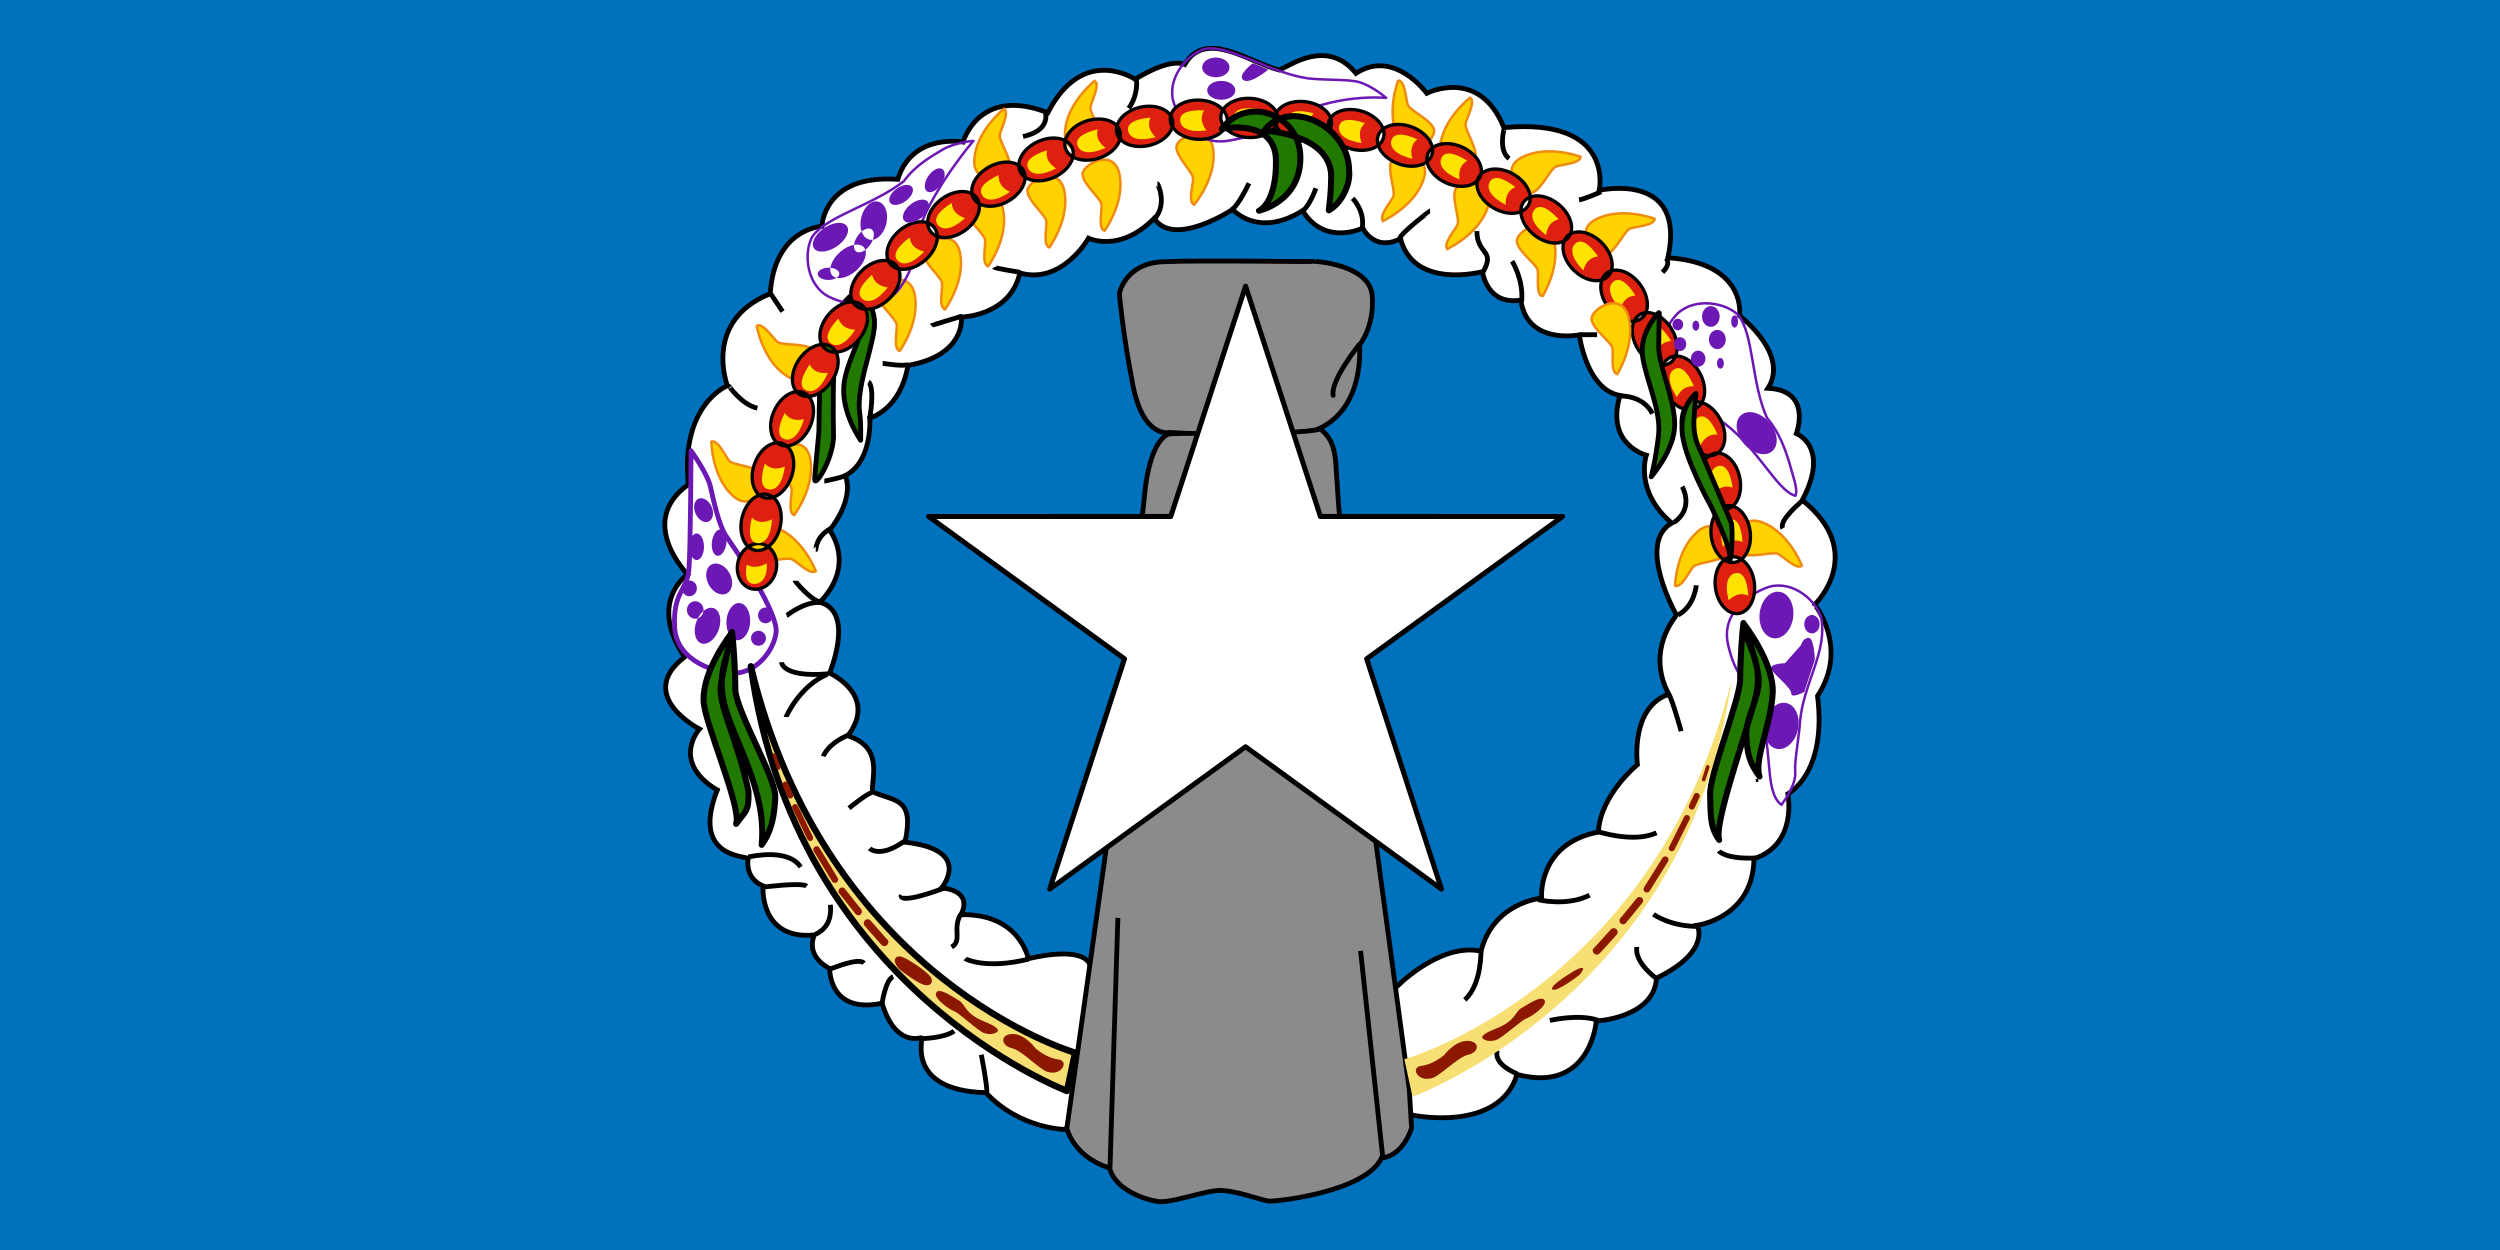<svg xmlns="http://www.w3.org/2000/svg" version="1" width="1000" height="500"><path font-size="12" fill="#0071bc" fill-rule="evenodd" d="M0 0h1000v500h-1000z"/><path d="M557.817 395.544s17.632-18.649 34.585-15.089c5.086-19.666 24.244-21.192 24.244-21.192s-1.865-21.701 22.718-26.448c.678-14.75 15.597-26.956 15.597-26.956s-3.052-22.887 12.546-28.143c-9.494-18.14 3.221-31.365 3.052-31.704-.169-.339-16.106-28.652-1.865-36.789-15.089-12.715-10.172-27.126-10.172-27.126s-16.445-4.239-10.511-23.905c-13.563-2.373-16.275-24.244-16.275-24.244s-20.853 4.238-23.396-13.902c-13.732 2.204-15.258-11.359-15.428-11.359-.169 0-27.296 7.29-32.721-13.224-10.511 5.425-15.089-4.238-15.089-4.238s-15.089 7.46-24.074-6.951c-17.971 11.189-27.974-.509-27.974-.509s-23.566 15.597-31.364 3.56c-13.902 14.072-26.278 7.968-26.278 7.968s-10.511 18.649-27.465 13.902c-3.899 17.293-23.396 17.632-23.396 17.632s2.034 15.258-21.362 19.327c-3.052 17.971-15.258 21.023-15.258 21.023s1.187 17.462-9.833 23.057c3.899 9.833-6.273 21.87-6.273 21.87s10.85 13.563-3.899 28.821c14.241 3.73 3.899 28.313 3.899 28.313s19.666 8.816 7.29 25.091c14.072 4.578 9.664 15.767 9.833 22.379 8.985 4.069 16.954 2.034 13.054 20.175 27.635 3.052 14.58 18.31 14.58 18.31s12.885.509 7.799 10.681c23.566-.508 26.956 17.632 26.956 17.632s21.87-5.764 24.752 2.713c2.882 8.477-9.494 65.611-9.494 65.611s-18.48 0-32.212-14.75c-32.212-.848-25.091-22.04-25.6-22.04-.509 0-10.681 3.899-15.936-13.732-21.531 4.408-20.853-13.732-21.023-13.902-.17-.17-9.664-4.408-6.103-13.393-22.209 2.034-20.514-19.666-20.514-19.666-4.86-1.978-6.668-6.499-5.934-11.02-2.882-1.017-22.548-1.356-12.376-27.295-18.819-11.359-7.121-24.413-7.121-24.413s-25.939-13.393-5.934-28.821c-14.919-22.04 1.187-33.06 1.187-33.06s-20.684-21.023.339-35.942c-3.391-31.873 15.597-39.502 15.597-39.502s-10.003-25.939 17.123-36.79c1.695-26.278 20.684-26.956 20.684-26.956s.509-20.853 30.347-18.819c5.764-18.649 26.109-14.919 26.109-14.919s6.273-22.548 33.907-11.698c14.071-27.465 34.925-13.393 34.925-13.393s13.224-8.647 19.836-5.934c8.396-14.428 26.27-.559 37.827 2.233 4.188-1.629 19.138-12.914 30.666 1.327 15.258-10.003 28.313 7.968 28.313 7.968s21.022-10.681 30.856 13.733c44.588-4.069 38.146 25.091 38.146 25.091s35.094-7.968 27.465 26.956c31.873 2.204 28.652 23.227 28.652 23.227s20.175 15.258 11.359 28.991c17.971.848 11.359 18.141 11.359 18.141s13.733 5.256 2.374 26.617c26.278 21.022 5.086 41.876 4.917 41.706-.17-.169 14.072 16.954 1.187 36.62 3.899 31.195-11.868 39.163-11.868 39.163s4.069 20.175-13.563 25.939c-.339 23.735-22.718 26.617-22.718 26.617s5.934 10.31-16.275 21.16c-.876 15.882-24.074 17.155-24.074 17.155s-2.204 29.16-31.703 21.362c-7.16 23.397-41.706 16.445-42.384 16.106-.678-.339-6.612-50.183-6.612-50.353z" font-size="12" fill="#fff" fill-rule="evenodd" stroke="#000" stroke-width="1.935"/><path d="M343.564 115.745c.086 0 7.477 6.41 6.097 16.07-1.38 9.661-6.959 23.09-5.838 33.095.685 4.011.426 11.198.426 11.198s-6.7-9.52-6.786-19.698c-.086-10.178 7.255-19.842 7.255-27.346 0-7.504-1.326-13.492-1.153-13.319zm-3.668 2.874s-9.698 9.258-10.947 18.255c-.922 4.638-1.28 26.247-1.389 35.839-.218 2.943-1.438 14.558-1.696 18.785-.259 4.226 7.134-7.215 7.557-16.53-.231-9.643-.232-29.953.749-33.005.872-3.924.682-8.259 2.031-12.194 1.785-5.461 3.783-11.064 3.696-11.15z" font-size="12" fill="#217900" fill-rule="evenodd" stroke="#000" stroke-width="1.935" stroke-linejoin="round"/><path d="M553.256 88.38s12.575-5.801 16.17-16.604c3.594-10.803-10.883-10.907-12.796-7.473-1.913 3.434 1.631 11.983.719 14.244-.913 2.26-6.029 7.717-4.093 9.833zm-111.449 3.941s8.163-11.187 6.047-22.374c-2.117-11.187-14.815-4.233-14.815-.302 0 3.931 7.256 9.675 7.559 12.094.302 2.419-1.512 9.675 1.209 10.582zm-22.071 6.652s8.163-11.187 6.047-22.374c-2.117-11.187-14.815-4.233-14.815-.302 0 3.931 7.256 9.675 7.559 12.094.302 2.419-1.512 9.675 1.209 10.582zm-24.49 7.558s8.163-11.187 6.047-22.374c-2.117-11.187-14.815-4.233-14.815-.302 0 3.931 7.256 9.675 7.559 12.094.302 2.419-1.512 9.675 1.209 10.582zm-17.233 17.234s8.163-11.187 6.047-22.374c-2.117-11.187-14.815-4.233-14.815-.302 0 3.931 7.256 9.675 7.559 12.094.302 2.419-1.512 9.675 1.209 10.582zm-18.141 16.629s8.163-11.187 6.047-22.374c-2.117-11.187-14.815-4.233-14.815-.302 0 3.931 7.256 9.675 7.559 12.094.302 2.419-1.512 9.675 1.209 10.582zm41.71-96.873s-10.871 8.579-11.841 19.923c-.97 11.344 13.131 8.061 14.188 4.275 1.057-3.786-4.387-11.27-4.028-13.681.359-2.411 4.058-8.912 1.681-10.517zm36.281-11.187s-10.871 8.579-11.841 19.923c-.97 11.344 13.131 8.061 14.188 4.275 1.057-3.786-4.387-11.27-4.028-13.681.359-2.411 4.058-8.912 1.681-10.517zm-135.204 97.942s2.296 13.657 11.777 19.961c9.481 6.304 13.381-7.638 10.57-10.385s-11.991-1.571-13.933-3.046c-1.941-1.474-5.864-7.843-8.414-6.53zm-18.12 46.373s.112 13.848 8.479 21.57c8.367 7.721 14.419-5.431 12.076-8.587-2.343-3.156-11.593-3.444-13.278-5.206-1.684-1.762-4.552-8.67-7.278-7.776zm41.805 51.803s-4.943-12.937-15.48-17.249c-10.537-4.312-11.614 10.125-8.316 12.265 3.298 2.139 12.066-.823 14.26.24 2.194 1.063 7.294 6.533 9.536 4.744zm-8.685-22.394s8.38-11.026 6.481-22.252c-1.898-11.226-14.73-4.521-14.806-.591-.076 3.93 7.067 9.814 7.322 12.239.255 2.424-1.7 9.644 1.003 10.603zm261.296-106.492s12.575-5.801 16.17-16.604c3.594-10.803-10.883-10.907-12.796-7.473-1.913 3.434 1.631 11.983.719 14.244-.913 2.26-6.029 7.717-4.093 9.833zm38.033 18.966s7.397-11.708 4.537-22.728c-2.86-11.02-15.065-3.233-14.802.689.263 3.922 7.887 9.168 8.351 11.561.463 2.393-.861 9.754 1.914 10.477zm103.781 107.756s-4.96-12.93-15.503-17.227c-10.543-4.298-11.6 10.141-8.299 12.276 3.301 2.134 12.065-.839 14.26.22 2.195 1.06 7.303 6.524 9.542 4.731zm-50.745 8.023s.288-13.846 8.752-21.46c8.464-7.615 14.349 5.612 11.967 8.739-2.383 3.126-11.635 3.297-13.342 5.038-1.706 1.741-4.661 8.612-7.376 7.684zm-8.166-146.822s-12.946-4.918-23.176.079c-10.23 4.997-.169 15.407 3.623 14.368 3.791-1.039 7.414-9.554 9.667-10.485 2.253-.931 9.731-1.098 9.886-3.962zm-29.629-24.793s-12.946-4.918-23.176.079c-10.23 4.997-.169 15.407 3.623 14.368 3.791-1.039 7.414-9.554 9.667-10.485 2.253-.931 9.731-1.098 9.886-3.962zm-44.185-23.641s-10.975 8.445-12.084 19.776 13.031 8.222 14.134 4.449c1.103-3.773-4.248-11.323-3.86-13.729.389-2.407 4.167-8.862 1.81-10.496zm-28.758-6.922s-5.005 12.912-.077 23.176c4.928 10.264 15.405.273 14.392-3.525s-9.504-7.478-10.42-9.738c-.915-2.259-1.032-9.738-3.896-9.913zm-81.612 49.759s8.952-10.566 7.651-21.877c-1.301-11.311-14.469-5.295-14.754-1.375-.285 3.92 6.536 10.175 6.663 12.61.126 2.434-2.209 9.54.44 10.642z" font-size="12" fill="#ffd200" fill-rule="evenodd" stroke="#ef8a10"/><path d="M526.375 104.561s21.457 1.35 22.508 13.655c1.05 12.304-5.102 19.807-5.102 19.807s2.701 26.559-18.306 34.361c-22.508 2.701-57.769.6-57.769.6s-10.354 2.551-14.555-18.906c-4.201-21.457-5.402-36.612-5.402-36.612s2.101-12.004 17.256-12.754c15.155-.75 61.22.15 61.371-.15z" font-size="12" fill="#8c8a8c" fill-rule="evenodd" stroke="#000" stroke-width="1.935"/><path d="M543.631 137.873s-11.554 14.405-10.353 20.257" font-size="12" stroke="#000" stroke-width="1.935" stroke-linecap="round" fill="none"/><path d="M528.176 171.634c2.851 2.401 5.552 5.102 6.152 13.955l1.2 17.706 15.005 135.045 13.204 97.683.9 15.155s-3.151 11.104-12.004 12.004c-6.452 13.505-41.414 17.406-44.865 17.256-3.151-.15-14.255-4.802-21.007-4.201-6.752.6-18.456 5.102-23.708 4.351-5.252-.75-17.106-4.802-19.206-13.354-14.705-4.652-17.106-15.905-17.106-15.905l15.905-112.988 15.455-142.848s1.801-19.056 9.453-21.907c7.953-.75 49.066.75 60.62-1.951z" font-size="12" fill="#8c8a8c" fill-rule="evenodd" stroke="#000" stroke-width="1.935"/><path d="M447.149 367.149l-3.151 99.934m100.233-86.729l8.853 82.378" font-size="12" stroke="#000" stroke-width="1.935" fill="none"/><path d="M287.549 315.222l-.329 1.153m415.432-4.776l.329 1.153" font-size="12" stroke="#000" stroke-width="1.008" fill="none"/><path d="M276.412 180.309s6.574 9.102 7.754 14.328c1.18 5.225 3.371 15.508 6.237 19.722 2.866 4.214 19.216 27.644 20.059 37.421.169 6.405-6.743 17.362-17.025 17.53-6.405-.168-22.925-4.382-23.599-18.542-.674-14.159 5.057-14.497 5.731-23.093.674-8.597.843-47.197.843-47.366z" font-size="12" stroke="#6b18b5" stroke-width="1.935" stroke-linejoin="round" fill="none"/><path d="M389.349 56.361s-6.806.485-12.046 3.326c-4.06 2.503-10.937 6.105-15.743 12.769-12.223 9.529-30.612 13.975-36.412 21.891-3.472 5.385-3.258 18.338 5.44 23.823 5.561 3.184 21.865 8.165 29.797-3.583 7.932-11.748 3.21-15.014 7.1-22.71 6.418-17.641 21.776-35.372 21.864-35.517zm165.096-17.195s-5.083-4.552-10.769-6.34c-4.623-1.175-12.322-.664-20.288-1.446-15.348-2.153-31.171-13.253-40.892-11.912-6.284 1.252-15.441 10.416-13.331 20.481 1.581 6.209 8.525 18.768 22.483 16.294s13.837-5.519 22.072-8.078c20.085-11.262 40.56-8.962 40.724-8.999zm163.733 159.137c1.146-2.619-.965-7.542-2.464-13.311-1.455-4.542-3.628-11.592-8.942-17.858-6.314-14.154-5.232-33.564-11.524-41.094-4.394-4.663-17.019-7.567-24.433-.44-4.426 4.633-13.177 19.264-3.677 29.785 9.499 10.521 13.64 6.558 20.176 12.182 15.583 10.467 23.215 28.816 30.863 30.736zm-5.586 123.638c2.128-2.946 5.938-8.625 5.485-13.354-.359-3.746 1.717-15.101 1.943-20.055 1.408-15.434 11.069-27.962 8.442-41.372-1.554-6.216-10.658-15.083-20.61-12.489-6.126 1.879-19.765 9.384-16.62 23.206 3.146 13.822 7.612 13.593 10.566 21.694 8.48 16.748 3.054 36.642 10.793 42.37z" font-size="12" stroke="#6b18b5" stroke-linejoin="round" stroke-width="1.008" fill="none"/><path d="M599.007 420.065s-2.616 5.031 7.849 9.459m13.082-21.333s11.673-2.818 19.522 0m15.295-29.384c0 .201-1.61 5.233 7.648 12.478m-1.006-25.56s6.843 5.031 18.315 4.83m-87.347 9.862s.402 13.283-6.44 19.522m29.384-40.051s11.27 2.818 20.529-1.811m51.723-17.711s2.415 3.421 14.893 2.818m-63.598-10.667c.402.201 14.692 4.83 23.749.604m4.83-55.346s.604-.805 5.031 14.692m6.038-58.365s-.604 8.251-7.245 11.874m49.711-45.686s-9.66 7.849-7.849 11.069m-40.252-16.704s5.031 8.453-3.22 14.289m-21.133-50.516s8.654-.403 12.478 7.044m-28.78-31.597h6.642m27.774-30.189c0 .201 1.811 1.811-1.61 5.233m-60.177-4.428s4.629 7.245 3.824 16.101m22.944-40.655c2.012-.201 8.855-3.22 8.855-3.22m-38.642-25.56c-.201 0-2.616 9.057 1.811 12.277m-12.88 28.981c0 9.661 7.648 7.245 2.415 16.503m-21.132-24.553c-.201 0-12.075 9.258-12.075 10.868m-18.919-15.9s5.031 5.031 3.824 11.874m-18.516-15.899s-2.616 7.648-6.038 9.66m-20.729-11.673c-.201.403-4.227 9.057-7.044 10.667m-29.586-10.465c.201 0 4.025 8.05-1.006 13.887m-7.446-55.548c.201.201.805 6.239-3.019 11.472m-33.208 2.214c0 .201 1.61 6.843-9.057 9.057m-11.471 52.327c.201.402 10.264 2.013 10.264 2.013m-35.422 21.333c.201-.201 12.277-3.824 12.277-3.824m-31.799 18.918c.403 0 8.453 1.409 10.465.403m-16.1 7.044s2.616 1.409.403 14.893m-39.649-50.315l4.83 7.245m-21.333 29.988c0-.201 4.83 7.245 11.271 8.654m26.767 29.183c.201 0 7.849-1.61 9.057-2.415m-12.478 29.786c.201 0-.201-5.031 6.038-8.453m-14.29 20.931c0 .201 5.837 7.447 9.862 8.453m-13.284 5.434c.604-.201 6.843-5.636 14.088-5.233m-16.1 23.95s.201 6.239 18.717 4.629m-16.906 17.308c0-.201 5.434-12.478 16.503-17.107m-1.61 32.806s1.61-5.233 10.868-8.855m-.603 29.584s6.642-5.434 9.057-6.239m-.806 22.34s4.025 4.226 14.088-3.019m-62.591 6.44c1.208-.201 15.899-3.622 20.931 4.025m-15.095 8.051s15.497-2.013 17.51-.402m37.837 3.622s-2.013 4.227 17.107-2.818m6.641 10.466c-3.421 5.836.805 10.465-3.623 13.082m-54.541-5.032c.604-.402 7.044-2.616 6.038-11.874m-.201 25.761c.805-.201 11.472-4.83 13.686-2.415m7.245 15.9s1.409-9.459 4.428-10.465m11.672 24.754s8.855-.201 12.679-3.019m4.428-28.981c.201.201 8.252 4.428 25.359.201m-18.918 38.239s2.415 12.277 2.214 15.094" font-size="12" stroke="#000" stroke-width="1.935" fill="none"/><path d="M701.741 233.101c-.502-4.049-2.454-7.607-5.118-9.332-2.664-1.724-5.635-1.353-7.792.974s-3.173 6.256-2.664 10.304c.502 4.049 2.454 7.607 5.118 9.332 2.664 1.724 5.635 1.353 7.792-.974s3.173-6.256 2.664-10.304zm-1.664-20.447c-.502-4.049-2.454-7.607-5.118-9.332-2.664-1.724-5.635-1.353-7.792.974s-3.173 6.256-2.664 10.304c.502 4.049 2.454 7.607 5.118 9.332 2.664 1.724 5.635 1.353 7.792-.974s3.173-6.256 2.664-10.304zm-4.209-21.811c-.857-3.991-3.114-7.364-5.919-8.848-2.805-1.484-5.731-.853-7.675 1.655s-2.61 6.512-1.746 10.501c.857 3.991 3.114 7.364 5.919 8.848 2.805 1.484 5.731.853 7.675-1.655s2.61-6.512 1.746-10.501zm-7.64-22.903c-1.846-3.639-4.889-6.325-7.979-7.045-3.09-.719-5.759.637-6.998 3.558-1.24 2.921-.862 6.961.99 10.597 1.846 3.639 4.889 6.325 7.979 7.045 3.09.719 5.759-.637 6.998-3.558 1.24-2.921.862-6.961-.99-10.597zm-8.083-18.307c-1.846-3.639-4.889-6.325-7.979-7.045-3.09-.719-5.759.637-6.998 3.558-1.24 2.921-.862 6.961.99 10.597 1.846 3.639 4.889 6.325 7.979 7.045 3.09.719 5.759-.637 6.998-3.558 1.24-2.921.862-6.961-.99-10.597zm-11.599-18.191c-2.146-3.471-5.403-5.891-8.542-6.347-3.139-.457-5.683 1.12-6.672 4.135-.989 3.015-.272 7.009 1.879 10.476 2.146 3.471 5.403 5.891 8.542 6.347 3.139.457 5.683-1.12 6.672-4.135.989-3.015.272-7.009-1.879-10.476zm-12.671-17.905c-2.473-3.246-5.95-5.337-9.12-5.487-3.17-.15-5.549 1.666-6.242 4.762-.692 3.096.409 7.001 2.887 10.242 2.473 3.246 5.95 5.337 9.12 5.487 3.17.15 5.549-1.666 6.242-4.762.692-3.096-.409-7.001-2.887-10.242zm-15.353-16.635c-2.916-2.854-6.659-4.42-9.816-4.108-3.157.312-5.248 2.454-5.485 5.619-.237 3.165 1.418 6.87 4.339 9.719 2.916 2.854 6.659 4.42 9.816 4.108 3.157-.312 5.248-2.454 5.485-5.619.237-3.165-1.418-6.87-4.339-9.719zm-17.088-15.212c-3.167-2.574-7.039-3.789-10.155-3.188-3.116.601-5.001 2.926-4.946 6.099.056 3.173 2.045 6.711 5.216 9.279 3.167 2.574 7.039 3.789 10.155 3.188 3.116-.601 5.001-2.926 4.946-6.099-.056-3.173-2.045-6.711-5.216-9.279zm-18.128-12.06c-3.549-2.013-7.569-2.569-10.542-1.46s-4.447 3.715-3.867 6.835c.581 3.12 3.128 6.279 6.68 8.286 3.549 2.013 7.569 2.569 10.542 1.46s4.447-3.715 3.867-6.835c-.581-3.12-3.128-6.279-6.68-8.286zm-20.425-10.792c-3.718-1.68-7.772-1.867-10.632-.492-2.86 1.375-4.09 4.104-3.227 7.157s3.688 5.965 7.409 7.639c3.718 1.68 7.772 1.867 10.632.492 2.86-1.375 4.09-4.104 3.227-7.157s-3.688-5.965-7.409-7.639zm-20.136-8.063c-3.822-1.427-7.878-1.342-10.638.222s-3.804 4.369-2.738 7.358c1.066 2.988 4.079 5.705 7.904 7.125 3.822 1.427 7.878 1.342 10.638-.222s3.804-4.369 2.738-7.358c-1.066-2.988-4.079-5.705-7.904-7.125zm-20.159-6.353c-3.921-1.132-7.961-.738-10.595 1.032-2.634 1.77-3.461 4.647-2.17 7.546s4.505 5.378 8.428 6.503c3.921 1.132 7.961.738 10.595-1.032 2.634-1.77 3.461-4.647 2.17-7.546s-4.505-5.378-8.428-6.503zm-22.331-3.739c-4.048-.514-7.979.497-10.309 2.651-2.33 2.154-2.704 5.124-.982 7.788 1.722 2.665 5.278 4.619 9.328 5.126 4.048.514 7.979-.497 10.309-2.651 2.33-2.154 2.704-5.124.982-7.788-1.722-2.665-5.278-4.619-9.328-5.126zm-22.226-1.362c-4.076-.168-7.905 1.174-10.041 3.519-2.137 2.345-2.256 5.337-.314 7.847 1.943 2.51 5.652 4.156 9.728 4.317 4.076.168 7.905-1.174 10.041-3.519 2.137-2.345 2.256-5.337.314-7.847-1.943-2.51-5.652-4.156-9.728-4.317zm-20.209.714c-4.076-.168-7.905 1.174-10.041 3.519-2.137 2.345-2.256 5.337-.314 7.847 1.943 2.51 5.652 4.156 9.728 4.317 4.076.168 7.905-1.174 10.041-3.519 2.137-2.345 2.256-5.337.314-7.847-1.943-2.51-5.652-4.156-9.728-4.317zm-23.717 2.854c-3.978.905-7.322 3.203-8.77 6.026-1.448 2.823-.78 5.741 1.752 7.655 2.532 1.913 6.542 2.53 10.519 1.618 3.978-.905 7.322-3.203 8.77-6.026 1.448-2.823.78-5.741-1.752-7.655-2.532-1.913-6.542-2.53-10.519-1.618zm-21.413 5.472c-3.89 1.23-7.033 3.796-8.244 6.728-1.211 2.932-.306 5.785 2.375 7.483 2.68 1.698 6.727 1.982 10.615.745 3.89-1.23 7.033-3.796 8.244-6.728 1.211-2.932.306-5.785-2.375-7.483-2.68-1.698-6.727-1.982-10.615-.745zm-19.514 8.266c-3.717 1.686-6.534 4.609-7.388 7.665-.854 3.057.384 5.782 3.248 7.149 2.864 1.366 6.918 1.166 10.632-.527 3.717-1.686 6.534-4.609 7.388-7.665.854-3.057-.384-5.782-3.248-7.149-2.864-1.366-6.918-1.166-10.632.527zm-19.644 10.2c-3.559 1.996-6.116 5.147-6.706 8.265-.59 3.117.876 5.727 3.846 6.843 2.97 1.117 6.991.571 10.547-1.431 3.559-1.996 6.116-5.147 6.706-8.265.59-3.117-.876-5.727-3.846-6.843-2.97-1.117-6.991-.571-10.547 1.431zm-18.675 12.616c-3.321 2.371-5.52 5.782-5.767 8.945-.247 3.163 1.495 5.597 4.569 6.384 3.074.787 7.013-.193 10.33-2.57 3.321-2.371 5.52-5.782 5.767-8.945.247-3.163-1.495-5.597-4.569-6.384-3.074-.787-7.013.193-10.33 2.57zm-17.102 12.806c-3.109 2.644-5.011 6.229-4.99 9.402.021 3.174 1.962 5.453 5.092 5.978 3.129.525 6.971-.784 10.075-3.433 3.109-2.644 5.011-6.229 4.99-9.402-.021-3.174-1.962-5.453-5.092-5.978-3.129-.525-6.971.784-10.075 3.433zm-15.097 16.107c-2.911 2.859-4.551 6.57-4.303 9.732.248 3.162 2.347 5.295 5.506 5.594 3.158.299 6.895-1.282 9.801-4.146 2.911-2.859 4.551-6.57 4.303-9.732-.248-3.162-2.347-5.295-5.506-5.594-3.158-.299-6.895 1.282-9.801 4.146zm-13.134 17.334c-2.662 3.093-3.986 6.93-3.474 10.062.512 3.132 2.784 5.083 5.957 5.117 3.173.034 6.766-1.854 9.423-4.952 2.662-3.093 3.986-6.93 3.474-10.062-.512-3.132-2.784-5.083-5.957-5.117-3.173-.034-6.766 1.854-9.423 4.952zm-11.87 18.044c-2.316 3.359-3.224 7.315-2.38 10.374.843 3.059 3.309 4.757 6.467 4.452 3.158-.304 6.528-2.565 8.839-5.928 2.316-3.359 3.224-7.315 2.38-10.374-.843-3.059-3.309-4.757-6.467-4.452-3.158.304-6.528 2.565-8.839 5.928zm-9.953 20.494c-1.705 3.708-1.92 7.761-.564 10.629 1.356 2.869 4.077 4.117 7.136 3.273 3.059-.843 5.991-3.65 7.69-7.36 1.705-3.708 1.92-7.761.564-10.629-1.356-2.869-4.077-4.117-7.136-3.273-3.059.843-5.991 3.65-7.69 7.36zm-7.914 21.336c-1.362 3.847-1.207 7.903.404 10.637 1.611 2.734 4.434 3.73 7.404 2.613 2.97-1.117 5.635-4.178 6.99-8.028 1.362-3.847 1.207-7.903-.404-10.637-1.611-2.734-4.434-3.73-7.404-2.613-2.97 1.117-5.635 4.178-6.99 8.028zm-6.8 40.421c-.381 3.258.758 6.381 2.988 8.191 2.23 1.81 5.21 2.031 7.818.581 2.607-1.45 4.445-4.352 4.819-7.61.381-3.258-.758-6.381-2.988-8.191-2.23-1.81-5.21-2.031-7.818-.581-2.607 1.45-4.445 4.352-4.819 7.61zm1.801-18.79c-.91 3.978-.291 7.989 1.623 10.52 1.914 2.53 4.833 3.195 7.655 1.743 2.822-1.452 5.117-4.799 6.021-8.779.91-3.978.291-7.989-1.623-10.52-1.914-2.53-4.833-3.195-7.655-1.743-2.822 1.452-5.117 4.799-6.021 8.779z" font-size="12" fill="#de2010" fill-rule="evenodd" stroke="#000" stroke-width="1pt"/><path d="M685.326 197.473c2.485-2.661 4.798-3.413 7.724-2.443-1.032-7.019-3.253-9.401-5.959-8.555-2.706.845-3.93 4.454-1.765 10.998zm3.801 21.183c2.679-2.466 5.042-3.042 7.886-1.854-.5-7.077-2.535-9.619-5.297-8.98-2.762.639-4.255 4.145-2.589 10.834zm-8.987-40.52c1.728-3.205 3.774-4.52 6.85-4.324-2.781-6.527-5.534-8.266-7.936-6.762-2.402 1.505-2.67 5.306 1.086 11.086zm-9.426-19.279c1.728-3.205 3.774-4.52 6.85-4.324-2.781-6.527-5.534-8.266-7.936-6.762-2.402 1.505-2.67 5.306 1.086 11.086zm-22.615-35.316c1.191-3.441 2.998-5.067 6.066-5.369-3.794-5.995-6.79-7.269-8.92-5.398-2.129 1.871-1.783 5.666 2.853 10.767zm-14.775-15.391c1.06-3.483 2.805-5.177 5.859-5.594-4.017-5.848-7.06-7.008-9.117-5.057-2.057 1.95-1.568 5.729 3.258 10.652zm-31.068-26.215c-.064-3.64 1.074-5.789 3.851-7.127-5.623-4.326-8.875-4.493-10.231-2.003-1.357 2.489.273 5.934 6.38 9.13zm16.164 12.122c.567-3.597 2.06-5.516 5.027-6.353-4.789-5.234-7.963-5.961-9.73-3.745-1.767 2.217-.758 5.891 4.703 10.097zm-34.611-22.301c-.44-3.614.471-5.869 3.095-7.486-6.039-3.723-9.291-3.553-10.384-.937-1.092 2.616.884 5.874 7.288 8.423zm-18.848-8.228c-.952-3.514-.374-5.876 1.992-7.852-6.51-2.82-9.704-2.187-10.411.558-.707 2.745 1.715 5.687 8.419 7.294zm-20.309-6.293c-1.246-3.421-.87-5.823 1.32-7.993-6.725-2.259-9.854-1.357-10.326 1.438-.472 2.795 2.19 5.521 9.006 6.555zm-19.954-3.862c-1.491-3.322-1.289-5.745.739-8.067-6.871-1.767-9.927-.641-10.195 2.181-.269 2.822 2.584 5.348 9.456 5.886zm-21.126-1.62c-1.827-3.149-1.878-5.581-.102-8.1-7.017-1.045-9.94.392-9.914 3.226.025 2.835 3.125 5.052 10.016 4.874zm-41.365 3.116c-2.532-2.616-3.167-4.963-2.052-7.837-7.062.678-9.552 2.777-8.844 5.521.708 2.745 4.25 4.149 10.895 2.316zm20.368-2.68c-2.155-2.935-2.467-5.347-.972-8.042-7.089-.284-9.84 1.458-9.509 4.273.33 2.816 3.65 4.686 10.482 3.769zm-40.345 6.996c-2.881-2.226-3.846-4.458-3.154-7.462-6.892 1.683-9.055 4.117-7.961 6.732 1.094 2.615 4.801 3.497 11.115.73zm-38.25 17.587c-3.252-1.637-4.624-3.645-4.516-6.725-6.446 2.964-8.107 5.765-6.535 8.123 1.572 2.359 5.379 2.52 11.051-1.398zm18.444-9.422c-3.029-2.02-4.147-4.18-3.666-7.224-6.758 2.159-8.747 4.737-7.473 7.27 1.274 2.533 5.033 3.154 11.139-.046zm-52.75 33.309c-3.522-.924-5.282-2.601-5.818-5.637-5.687 4.242-6.727 7.328-4.698 9.307 2.029 1.98 5.786 1.343 10.517-3.67zm16.364-13.396c-3.439-1.196-5.062-3.007-5.359-6.075-6.001 3.784-7.28 6.778-5.412 8.91 1.868 2.133 5.663 1.792 10.772-2.836zm-30.912 27.725c-3.591-.6-5.497-2.11-6.307-5.084-5.278 4.741-6.033 7.909-3.833 9.695 2.2 1.787 5.884.812 10.139-4.611zm-13.035 16.911c-3.631-.271-5.666-1.603-6.742-4.491-4.825 5.201-5.291 8.424-2.937 10.003 2.354 1.58 5.933.274 9.679-5.512zm-10.901 17.299c-3.63.288-5.844-.716-7.35-3.405-3.972 5.878-3.938 9.135-1.37 10.335 2.568 1.201 5.905-.637 8.721-6.93zm-9.578 18.471c-3.561.757-5.888.048-7.73-2.423-3.176 6.344-2.72 9.568-.018 10.425 2.702.858 5.773-1.398 7.748-8.003zm-7.659 18.955c-3.397 1.311-5.806.98-8.016-1.168-2.13 6.767-1.169 9.878 1.634 10.297 2.804.419 5.478-2.295 6.382-9.129zm-5.134 21.124c-3.301 1.536-5.727 1.367-8.076-.628-1.673 6.895-.505 9.934 2.32 10.164 2.825.23 5.312-2.657 5.757-9.536zm-2.085 17.583c-3.108 1.646-5.53 1.84-8.07.596-.924 5.619.555 7.84 3.379 7.639 2.824-.2 4.982-2.794 4.69-8.235zm355.566-83.646c1.243-3.422 3.075-5.021 6.147-5.276-3.702-6.052-6.679-7.372-8.837-5.533-2.157 1.839-1.869 5.638 2.69 10.809zm29.147 98.431c2.679-2.466 5.042-3.042 7.886-1.854-.5-7.077-2.535-9.619-5.297-8.98-2.762.639-4.255 4.145-2.589 10.834z" font-size="12" fill="#ffe300" fill-rule="evenodd"/><path d="M663.671 124.92c-.086 0-8.022 7.935-6.641 17.596 1.38 9.661 7.504 21.564 6.383 31.569-1.121 10.006-2.933 16.647-2.933 16.647s9.315-10.609 9.402-20.787c.086-10.178-6.383-23.548-6.383-31.052 0-7.504.345-14.146.173-13.973zm14.75 32.432s-6.21 4.571-5.607 15.095c.604 10.523 11.472 29.844 11.472 29.844s7.936 16.302 7.677 20.529c-.259 4.226 1.466-4.054.69-13.369l-12.766-29.844s-2.588-4.226-2.329-11.213c.259-6.987.949-10.954.863-11.041z" font-size="12" fill="#217900" fill-rule="evenodd" stroke="#000" stroke-width="1.935" stroke-linejoin="round"/><path d="M491.803 26.96c.001-2.178-2.449-3.944-5.471-3.944-3.022 0-5.472 1.766-5.471 3.944-.001 2.178 2.449 3.944 5.471 3.944 3.022 0 5.472-1.766 5.471-3.944zm2.333 9.173c0-2.089-2.522-3.782-5.632-3.782-3.111 0-5.632 1.693-5.632 3.782s2.522 3.782 5.632 3.782c3.111 0 5.632-1.693 5.632-3.782zm7-10.862s-6.437 4.828-3.782 6.759c2.655 1.931 9.977-4.184 9.977-4.184l-6.195-2.575zm189.179 110.53c.002-1.372-.641-2.641-1.687-3.328-1.046-.687-2.334-.687-3.38 0-1.046.687-1.689 1.956-1.687 3.328-.002 1.372.641 2.641 1.687 3.328 1.046.687 2.334.687 3.38 0 1.046-.687 1.689-1.956 1.687-3.328zm-2.456-9.209c0-2.289-1.581-4.144-3.53-4.144-1.95 0-3.53 1.855-3.53 4.144s1.581 4.144 3.53 4.144c1.95 0 3.53-1.855 3.53-4.144zm1.688 18.726c0-1.187-.618-2.149-1.381-2.149s-1.381.962-1.381 2.149.618 2.149 1.381 2.149 1.381-.962 1.381-2.149zm5.679-16.731c0-1.356-.618-2.456-1.381-2.456s-1.381 1.1-1.381 2.456c0 1.356.618 2.456 1.381 2.456s1.381-1.1 1.381-2.456zm-15.502 1.689c0-1.102-.618-1.995-1.381-1.995s-1.381.893-1.381 1.995.618 1.995 1.381 1.995 1.381-.893 1.381-1.995zm2.455 13.2c.001-1.781-1.305-3.225-2.916-3.225s-2.917 1.444-2.916 3.225c-.001 1.781 1.305 3.225 2.916 3.225s2.917-1.444 2.916-3.225zm-7.674-5.833c0-1.526-1.1-2.763-2.456-2.763-1.356 0-2.456 1.237-2.456 2.763 0 1.526 1.1 2.763 2.456 2.763 1.356 0 2.456-1.237 2.456-2.763zm-1.228-7.828c.001-.823-.408-1.585-1.074-1.997-.665-.412-1.485-.412-2.151 0-.665.412-1.075 1.173-1.074 1.997-.001.823.408 1.585 1.074 1.997.665.412 1.485.412 2.151 0 .665-.412 1.075-1.173 1.074-1.997zm34.99 39.8c-3.17-4.184-8.246-5.947-11.337-3.938-3.091 2.009-3.026 7.03.144 11.215 3.17 4.184 8.246 5.947 11.337 3.938 3.091-2.009 3.026-7.03-.144-11.215zm9.014 77.196c.614-5.134-1.89-9.656-5.593-10.099-3.704-.443-7.204 3.36-7.818 8.494-.614 5.134 1.89 9.656 5.593 10.099 3.704.443 7.204-3.36 7.818-8.494zm1.902 44.936c1.055-5.062-1.049-9.783-4.7-10.544-3.651-.761-7.467 2.725-8.523 7.788-1.055 5.062 1.049 9.783 4.7 10.544 3.651.761 7.467-2.725 8.523-7.788zm8.662-42.059c0-2.035-1.374-3.684-3.07-3.684-1.695 0-3.07 1.649-3.07 3.684s1.374 3.684 3.07 3.684c1.695 0 3.07-1.649 3.07-3.684zm-7.521 8.442l-6.293 7.137s-5.909.153-5.602 2.072c.307 1.919 8.135 7.675 8.058 9.977-.077 2.303 5.219-.537 5.219-.537s4.221-12.817 4.221-12.893c0-.077-.23-8.903-2.533-8.749-2.303.153-2.926 2.83-3.07 2.993zm-413.946-2.823c0-1.654-1.341-2.995-2.995-2.995-1.654 0-2.995 1.341-2.995 2.995 0 1.654 1.341 2.995 2.995 2.995 1.654 0 2.995-1.341 2.995-2.995zm2.829-9.151c0-1.746-1.341-3.162-2.995-3.162-1.654 0-2.995 1.415-2.995 3.162 0 1.746 1.341 3.162 2.995 3.162 1.654 0 2.995-1.415 2.995-3.162zm-24.598-43.523c-1.123-2.518-3.463-3.921-5.225-3.135-1.762.786-2.28 3.465-1.157 5.983 1.123 2.518 3.463 3.921 5.225 3.135 1.762-.786 2.28-3.465 1.157-5.983zm7.433 27.118c-1.543-3.263-4.757-5.082-7.178-4.063-2.421 1.019-3.133 4.491-1.59 7.754s4.757 5.082 7.178 4.063c2.421-1.019 3.133-4.491 1.59-7.754zm7.948 19.883c.5-4.076-1.189-7.82-3.772-8.363-2.583-.543-5.083 2.321-5.583 6.397-.5 4.076 1.189 7.82 3.772 8.363 2.583.543 5.083-2.321 5.583-6.397zm-12.762 2.909c1.598-3.783 1-7.846-1.336-9.076-2.336-1.23-5.524.84-7.122 4.622-1.598 3.783-1 7.846 1.336 9.076 2.336 1.23 5.524-.84 7.122-4.622zm-5.81-8.551c0-1.93-1.49-3.494-3.328-3.494-1.838 0-3.328 1.565-3.328 3.494 0 1.93 1.49 3.494 3.328 3.494 1.838 0 3.328-1.565 3.328-3.494zm-2.662-8.652c0-1.746-1.341-3.162-2.995-3.162-1.654 0-2.995 1.415-2.995 3.162 0 1.746 1.341 3.162 2.995 3.162 1.654 0 2.995-1.415 2.995-3.162zm2.829-16.64c0-2.941-1.304-5.325-2.912-5.325-1.608 0-2.912 2.384-2.912 5.325 0 2.941 1.304 5.325 2.912 5.325 1.608 0 2.912-2.384 2.912-5.325zm8.96-1.28c.388-2.915-.59-5.45-2.184-5.662-1.594-.212-3.201 1.979-3.589 4.894-.388 2.915.59 5.45 2.184 5.662 1.594.212 3.201-1.979 3.589-4.894zm63.847-127.378c1.187-4.128-.037-8.277-2.734-9.267-2.697-.99-5.845 1.554-7.032 5.683-1.187 4.128.037 8.277 2.734 9.267 2.697.99 5.845-1.554 7.032-5.683zm-12.123 18.375c3.557-3.027 5.076-7.212 3.394-9.349-1.682-2.136-5.929-1.414-9.486 1.613-3.557 3.027-5.076 7.212-3.394 9.349 1.682 2.136 5.929 1.414 9.486-1.613zm-7.076-10.2c3.517-2.599 5.02-6.192 3.356-8.025-1.664-1.834-5.863-1.214-9.38 1.385-3.517 2.599-5.02 6.192-3.356 8.025 1.664 1.834 5.863 1.214 9.38-1.385zm27.266-17.936c2.372-1.813 3.385-4.32 2.263-5.6-1.122-1.28-3.954-.847-6.326.966-2.372 1.813-3.385 4.32-2.263 5.6 1.122 1.28 3.954.847 6.326-.966zm-14.213 17.378c1.622-2.506 1.731-5.208.243-6.035s-4.008.535-5.63 3.042c-1.622 2.506-1.731 5.208-.243 6.035s4.008-.535 5.63-3.042zm20.515-10.739c2.551-2.15 3.544-4.997 2.22-6.36-1.325-1.363-4.466-.725-7.017 1.424-2.551 2.15-3.544 4.997-2.22 6.36 1.325 1.363 4.466.725 7.017-1.424zm-37.074 25.051c2.384-.119 4.184-1.307 4.02-2.653-.164-1.346-2.23-2.341-4.614-2.222-2.384.119-4.184 1.307-4.02 2.653.164 1.346 2.23 2.341 4.614 2.222zm44.885-38.365c1.622-2.506 1.731-5.208.243-6.035s-4.008.535-5.63 3.042c-1.622 2.506-1.731 5.208-.243 6.035s4.008-.535 5.63-3.042z" font-size="12" fill="#6b18b5" fill-rule="evenodd"/><path d="M646.897 149.665s7.396-11.707 4.537-22.726c-2.86-11.019-15.064-3.233-14.801.689.263 3.922 7.887 9.168 8.35 11.561.463 2.393-.861 9.754 1.914 10.477z" font-size="12" fill="#ffd200" fill-rule="evenodd" stroke="#ef8a10" stroke-width="1.008"/><path d="M505.653 52.293s26.653 1.035 26.825 18.286c-.086 2.674 0 5.865-.949 13.542 5.262-2.846 8.798-10.782 8.108-15.871.086-17.51-23.806-29.499-33.984-15.957zm-16.906-.776s21.477-4.485 21.65 12.766c.173 17.251-6.814 20.011-6.814 20.011s16.475-3.537 16.561-21.046c.086-17.51-21.218-25.272-31.397-11.731z" font-size="12" fill="#217900" fill-rule="evenodd" stroke="#000" stroke-width="2.419" stroke-linejoin="round"/><g font-size="12"><path d="M561.739 423.706s100.54-28.399 130.897-151.789c-17.627 126.654-127.633 166.805-127.633 166.805l-3.264-15.016z" fill="#f7df73" fill-rule="evenodd" stroke="#000" stroke-width="NaN" stroke-linejoin="round"/><path d="M572.047 431.397c3.108 0 10.795-8.505 15.211-9.487 4.416-.981 4.907-5.398-.164-5.561-5.07-.164-9.486 5.725-9.486 5.725s-4.416 3.762-8.996 4.253c-4.58.491-1.636 6.215 3.435 5.07z" fill="#8c1800" fill-rule="evenodd"/><path d="M629.947 388.217s-10.468 6.052-8.996 7.524c1.472 1.472 10.795-5.725 10.958-5.888.164-.164 3.926-4.743-1.963-1.636z" fill="#8c1800" fill-rule="evenodd" stroke="#8c1800" stroke-width="NaN"/><path d="M593.473 415.695s-3.108-1.145 4.907-4.253c8.014-3.108 7.524-6.706 10.141-8.178 2.617-1.472 8.178-5.397 9.323-3.108 1.145 2.29-5.888 6.87-7.524 7.36-1.636.491-9.65 7.851-11.94 8.505-2.29.654-3.926.327-4.907-.327z" fill="#8c1800" fill-rule="evenodd"/><path d="M645.485 372.843c-6.869 7.687-6.869 7.524-6.869 7.524" stroke="#8c1800" stroke-width="3.144" stroke-linecap="round" fill="none"/><path d="M655.789 360.248l-6.542 8.015" stroke="#8c1800" stroke-width="2.902" stroke-linecap="round" fill="none"/><path d="M666.094 343.893l-7.36 11.776" stroke="#8c1800" stroke-width="2.661" stroke-linecap="round" fill="none"/><path d="M674.762 327.21l-6.052 12.103m9.978-20.936l-1.963 4.253" stroke="#8c1800" stroke-width="2.419" stroke-linecap="round" fill="none"/><path d="M683.104 306.765l-1.636 5.07" stroke="#8c1800" stroke-width="1.451" stroke-linecap="round" fill="none"/></g><g font-size="12"><path d="M160.262 215.965s51.959-14.677 67.647-78.444c-9.11 65.454-65.96 86.204-65.96 86.204l-1.687-7.76z" fill="#f7df73" fill-rule="evenodd" stroke="#000" stroke-width="1pt" stroke-linejoin="round" transform="matrix(-1.917 0 0 1.97 737.245 -4.368)"/><path d="M419.812 428.914c-3.079 0-10.695-8.659-15.07-9.658-4.375-.999-4.861-5.495.162-5.662 5.023-.166 9.398 5.828 9.398 5.828s4.375 3.83 8.912 4.33c4.537.5 1.62 6.327-3.403 5.162z" fill="#8c1800" fill-rule="evenodd"/><path d="M195.511 197.625s-5.41 3.127-4.649 3.888c.761.761 5.579-2.958 5.663-3.043.085-.085 2.029-2.451-1.014-.845z" fill="#8c1800" fill-rule="evenodd" stroke="#8c1800" stroke-width="1pt" transform="matrix(-1.917 0 0 1.97 737.245 -4.368)"/><path d="M398.585 412.928s3.079-1.166-4.861-4.329c-7.94-3.164-7.454-6.827-10.046-8.326-2.593-1.499-8.102-5.495-9.236-3.164-1.134 2.331 5.833 6.994 7.454 7.493 1.62.5 9.56 7.993 11.829 8.659 2.269.666 3.889.333 4.861-.333z" fill="#8c1800" fill-rule="evenodd"/><path d="M203.541 189.679c-3.55 3.973-3.55 3.888-3.55 3.888" stroke="#8c1800" stroke-width="1.625" stroke-linecap="round" transform="matrix(-1.917 0 0 1.97 737.245 -4.368)" fill="none"/><path d="M208.866 183.171l-3.381 4.142" stroke="#8c1800" stroke-width="1.5" stroke-linecap="round" transform="matrix(-1.917 0 0 1.97 737.245 -4.368)" fill="none"/><path d="M214.191 174.718l-3.804 6.086" stroke="#8c1800" stroke-width="1.375" stroke-linecap="round" transform="matrix(-1.917 0 0 1.97 737.245 -4.368)" fill="none"/><path d="M218.671 166.096l-3.127 6.255m5.156-10.819l-1.014 2.198" stroke="#8c1800" stroke-width="1.25" stroke-linecap="round" transform="matrix(-1.917 0 0 1.97 737.245 -4.368)" fill="none"/><path d="M222.982 155.53l-.845 2.62" stroke="#8c1800" stroke-width=".75" stroke-linecap="round" transform="matrix(-1.917 0 0 1.97 737.245 -4.368)" fill="none"/></g><path d="M697.383 249.191c.494 7.739 8.069 15.149 5.105 28.652-3.787 15.314-17.125 51.705-14.82 58.127-3.952-5.434-3.293-10.539-3.623-18.113-.329-7.574 11.032-35.732 12.021-45.283 0-8.562.823-20.254 1.317-23.382zm0 .165s12.35 15.643 11.691 27.993c-.659 12.35-7.575 26.84-5.269 33.262-3.952-5.434-4.94-8.892-5.269-16.467-.329-7.574 6.093-15.973 4.775-24.206-1.317-8.233-6.093-20.583-5.928-20.583zm-404.565 3.458c-.494 7.739-6.257 14.655-3.294 28.158 3.787 15.314 17.29 34.744 15.149 56.974 3.952-5.434 5.105-11.527 5.434-19.102.329-7.574-14.984-33.098-15.973-42.648 0-8.562-.823-20.254-1.317-23.382zm0 .165s-12.021 15.149-11.362 27.499c.165 8.233 15.314 42.648 13.009 49.07 3.952-5.434 5.105-4.775 4.94-13.009-4.446-21.077-12.35-34.58-11.032-42.813 1.317-8.233 4.611-20.748 4.446-20.748z" font-size="12" fill="#217900" fill-rule="evenodd" stroke="#000" stroke-width="2.419" stroke-linejoin="round"/><path d="M498.235 114.48l29.933 92.112 96.853.004-78.354 56.932 29.926 92.114-78.358-56.926-78.358 56.926 29.926-92.114-78.354-56.932 96.853-.004z" fill="#fff" stroke="#000" stroke-width="2.017" stroke-linecap="square" stroke-linejoin="round" stroke-dashoffset="1"/></svg>